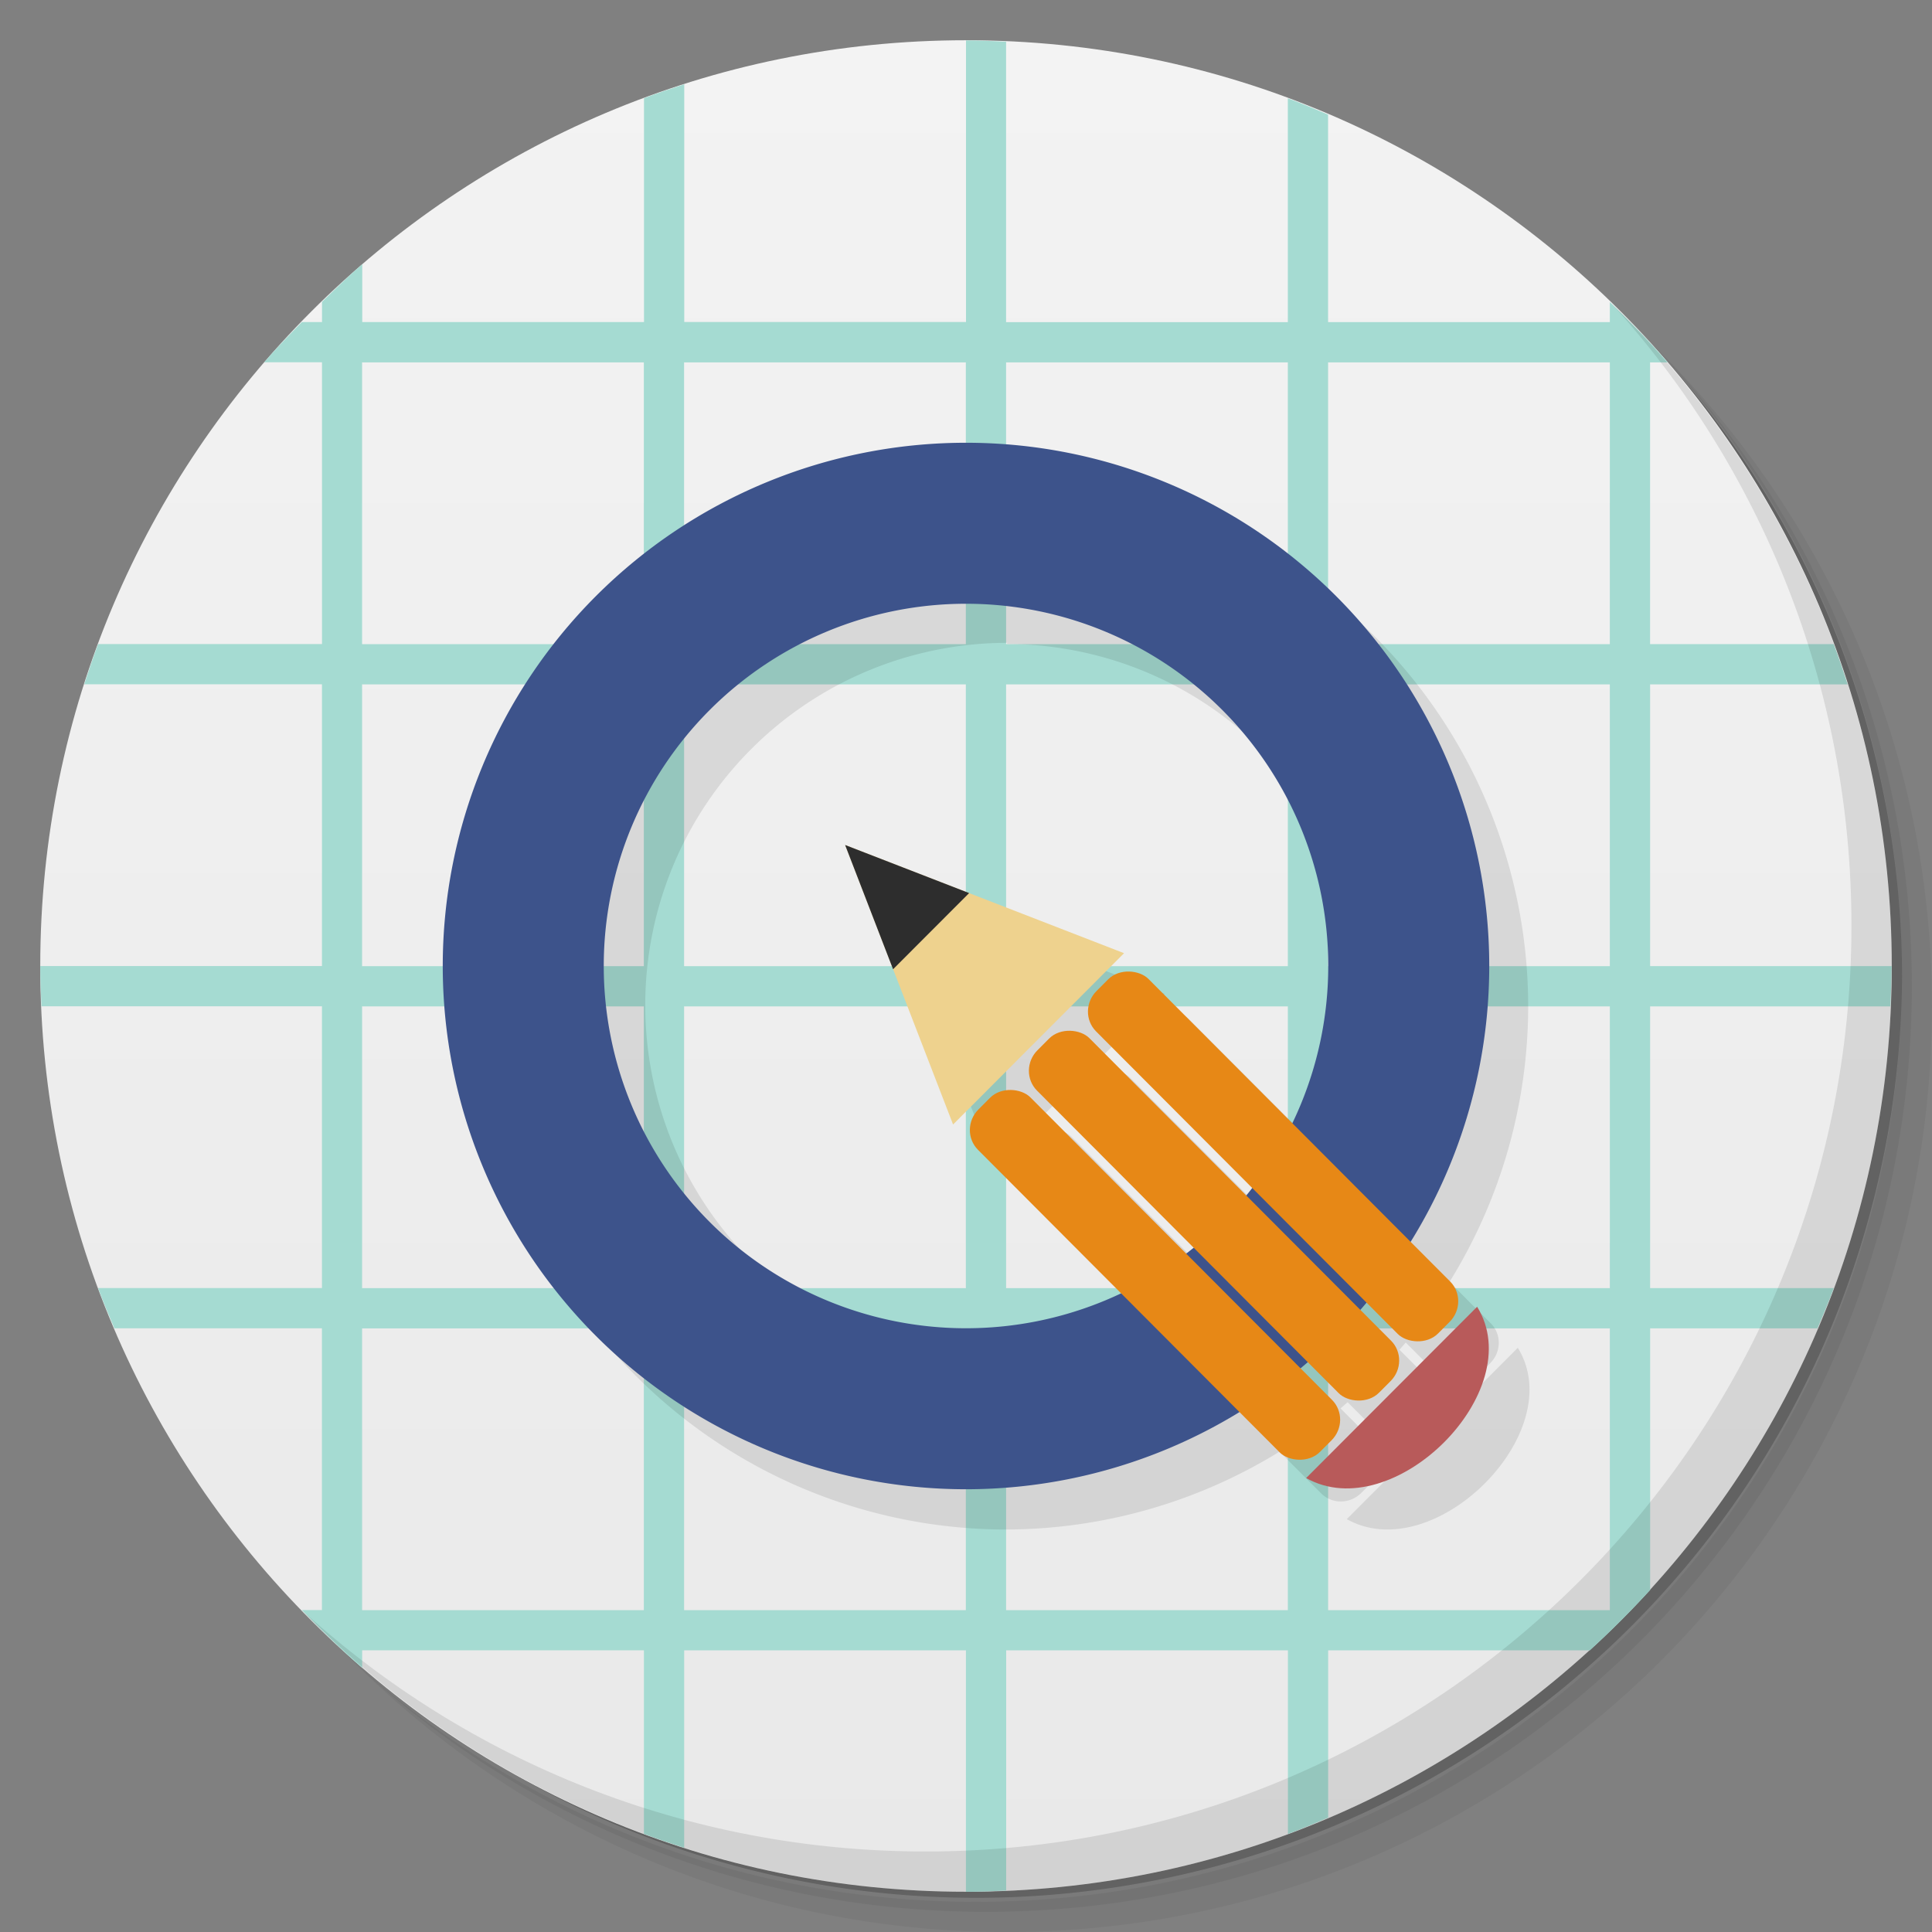 <svg xmlns="http://www.w3.org/2000/svg" viewBox="0 0 48 48"><rect x="0" y="0" width="48" height="48" fill="#808080" stroke="none"/><defs><linearGradient id="linearGradient3764" x1="1" x2="47" gradientUnits="userSpaceOnUse" gradientTransform="matrix(0,-1,1,0,-1.5e-6,48)"><stop stop-color="#e9e9e9" stop-opacity="1"/><stop offset="1" stop-color="#f3f3f3" stop-opacity="1"/></linearGradient></defs><g><path d="m 36.31 5 c 5.859 4.062 9.688 10.831 9.688 18.5 c 0 12.426 -10.07 22.5 -22.5 22.5 c -7.669 0 -14.438 -3.828 -18.5 -9.688 c 1.037 1.822 2.306 3.499 3.781 4.969 c 4.085 3.712 9.514 5.969 15.469 5.969 c 12.703 0 23 -10.298 23 -23 c 0 -5.954 -2.256 -11.384 -5.969 -15.469 c -1.469 -1.475 -3.147 -2.744 -4.969 -3.781 z m 4.969 3.781 c 3.854 4.113 6.219 9.637 6.219 15.719 c 0 12.703 -10.297 23 -23 23 c -6.081 0 -11.606 -2.364 -15.719 -6.219 c 4.16 4.144 9.883 6.719 16.219 6.719 c 12.703 0 23 -10.298 23 -23 c 0 -6.335 -2.575 -12.06 -6.719 -16.219 z" opacity="0.05"/><path d="m 41.28 8.781 c 3.712 4.085 5.969 9.514 5.969 15.469 c 0 12.703 -10.297 23 -23 23 c -5.954 0 -11.384 -2.256 -15.469 -5.969 c 4.113 3.854 9.637 6.219 15.719 6.219 c 12.703 0 23 -10.298 23 -23 c 0 -6.081 -2.364 -11.606 -6.219 -15.719 z" opacity="0.1"/><path d="m 31.25 2.375 c 8.615 3.154 14.75 11.417 14.75 21.13 c 0 12.426 -10.07 22.5 -22.5 22.5 c -9.708 0 -17.971 -6.135 -21.12 -14.75 a 23 23 0 0 0 44.875 -7 a 23 23 0 0 0 -16 -21.875 z" opacity="0.2"/></g><g><path d="m 24 1 c 12.703 0 23 10.297 23 23 c 0 12.703 -10.297 23 -23 23 -12.703 0 -23 -10.297 -23 -23 0 -12.703 10.297 -23 23 -23 z" fill="url(#linearGradient3764)" fill-opacity="1"/></g><path d="m 24 1 0 7 -7 0 0 -5.906 c -0.337 0.108 -0.67 0.221 -1 0.344 l 0 5.563 -7 0 l 0 -1.438 c -0.346 0.298 -0.673 0.62 -1 0.938 l 0 0.5 -0.5 0 c -0.318 0.327 -0.64 0.654 -0.938 1 l 1.438 0 0 7 -5.563 0 c -0.123 0.33 -0.236 0.663 -0.344 1 l 5.906 0 0 7 l -7 0 c 0 0.334 0.017 0.669 0.031 1 l 6.969 0 0 7 -5.563 0 c 0.127 0.342 0.264 0.666 0.406 1 l 5.156 0 0 7 -0.5 0 c 0.481 0.496 0.976 0.986 1.5 1.438 l 0 -0.438 l 7 0 l 0 4.563 c 0.33 0.123 0.663 0.236 1 0.344 l 0 -4.906 l 7 0 0 6 c 0.334 0 0.669 -0.017 1 -0.031 l 0 -5.969 l 7 0 0 4.563 c 0.342 -0.127 0.666 -0.264 1 -0.406 l 0 -4.156 l 6.5 0 c 0.522 -0.476 1.024 -0.978 1.5 -1.5 l 0 -6.5 4.156 0 c 0.142 -0.334 0.279 -0.658 0.406 -1 l -4.563 0 l 0 -7 5.969 0 c 0.014 -0.331 0.031 -0.666 0.031 -1 l -6 0 0 -7 4.906 0 c -0.108 -0.337 -0.221 -0.67 -0.344 -1 l -4.563 0 0 -7 0.438 0 c -0.451 -0.524 -0.941 -1.019 -1.438 -1.5 l 0 0.5 -7 0 0 -5.156 c -0.334 -0.142 -0.658 -0.279 -1 -0.406 l 0 5.563 -7 0 0 -6.969 c -0.331 -0.014 -0.666 -0.031 -1 -0.031 m -15 8 7 0 l 0 7 -7 0 0 -7 z m 8 0 l 7 0 0 7 -7 0 0 -7 z m 8 0 7 0 0 7 -7 0 0 -7 z m 8 0 7 0 0 7 -7 0 0 -7 z m -24 8 7 0 l 0 7 -7 0 0 -7 z m 8 0 l 7 0 0 7 -7 0 0 -7 z m 8 0 7 0 0 7 -7 0 0 -7 z m 8 0 7 0 0 7 -7 0 0 -7 z m -24 8 7 0 l 0 7 -7 0 0 -7 z m 8 0 l 7 0 0 7 -7 0 0 -7 z m 8 0 7 0 0 7 -7 0 0 -7 z m 8 0 7 0 0 7 -7 0 0 -7 z m -24 8 7 0 l 0 7 -7 0 0 -7 z m 8 0 l 7 0 0 7 -7 0 0 -7 z m 8 0 7 0 0 7 -7 0 0 -7 z m 8 0 7 0 0 7 -7 0 0 -7 z" fill="#a0dad0" fill-opacity="0.941"/><path d="M 25 12 A 13 13 0 0 0 12 25 a 13 13 0 0 0 13 13 13 13 0 0 0 6.789 -1.934 l 1.033 1.035 c 0.275 0.275 0.722 0.269 1 -0.012 l 0.289 -0.289 c 0.28 -0.281 0.284 -0.729 0.001 -1 l -0.807 -0.809 a 13 13 0 0 0 0.176 -0.154 l 0.797 0.797 c 0.275 0.275 0.722 0.269 1 -0.012 l 0.289 -0.289 c 0.28 -0.281 0.284 -0.729 0.001 -1 l -0.799 -0.799 a 13 13 0 0 0 0.156 -0.18 l 0.811 0.813 c 0.275 0.275 0.722 0.269 1 -0.012 l 0.289 -0.289 c 0.28 -0.281 0.284 -0.729 0.001 -1 l -1.014 -1.016 a 13 13 0 0 0 1.955 -6.84 13 13 0 0 0 -13 -13 z m 0 4 a 9 9 0 0 1 9 9 9 9 0 0 1 -0.898 3.891 l -3.547 -3.555 c -0.275 -0.275 -0.722 -0.271 -1 0.001 l -0.289 0.291 c -0.28 0.281 -0.284 0.729 -0.001 1 l 3.854 3.861 a 9 9 0 0 1 -0.145 0.191 l -3.877 -3.887 c -0.275 -0.275 -0.722 -0.269 -1 0.012 l -0.289 0.289 c -0.28 0.281 -0.284 0.729 -0.001 1 l 3.873 3.883 a 9 9 0 0 1 -0.186 0.145 l -3.854 -3.861 c -0.275 -0.275 -0.722 -0.271 -1 0.001 l -0.289 0.291 c -0.28 0.281 -0.284 0.729 -0.001 1 l 3.535 3.541 a 9 9 0 0 1 -3.854 0.877 9 9 0 0 1 -9 -9 9 9 0 0 1 9 -9 z m -3 6 2.686 6.947 4.248 -4.256 -6.934 -2.691 z m 15.709 11.486 -4.248 4.256 c 2.163 1.218 5.554 -2.155 4.248 -4.256 z" opacity="0.1" fill="#000" stroke="none" fill-opacity="1"/><path d="M 24 11 A 13 13 0 0 0 11 24 A 13 13 0 0 0 24 37 A 13 13 0 0 0 37 24 A 13 13 0 0 0 24 11 z M 24 15 A 9 9 0 0 1 33 24 A 9 9 0 0 1 24 33 A 9 9 0 0 1 15 24 A 9 9 0 0 1 24 15 z" fill="#3d538b" stroke="none" fill-opacity="1"/><g><path d="m 40.03 7.531 c 3.712 4.084 5.969 9.514 5.969 15.469 0 12.703 -10.297 23 -23 23 c -5.954 0 -11.384 -2.256 -15.469 -5.969 4.178 4.291 10.01 6.969 16.469 6.969 c 12.703 0 23 -10.298 23 -23 0 -6.462 -2.677 -12.291 -6.969 -16.469 z" opacity="0.1"/></g><g transform="matrix(0.708,-0.708,0.708,0.708,10.874,6.055)"><g transform="matrix(0.707,-0.708,0.707,0.708,-19.906,6.835)"><rect width="1.84" height="11.988" x="13.518" y="17.843" rx="0.715" ry="0.699" transform="matrix(0.708,0.706,-0.708,0.706,0,0)" fill="#e78816" stroke="none" fill-opacity="1"/><rect ry="0.699" rx="0.715" y="17.843" x="15.593" height="11.988" width="1.84" transform="matrix(0.708,0.706,-0.708,0.706,0,0)" fill="#e78816" stroke="none" fill-opacity="1"/><rect width="1.84" height="11.988" x="17.669" y="17.843" rx="0.715" ry="0.699" transform="matrix(0.708,0.706,-0.708,0.706,0,0)" fill="#e78816" stroke="none" fill-opacity="1"/><path d="m 4 19.345 -2.678 6.915 -4.251 -4.243 z" fill="#eed28e" stroke="none" fill-opacity="1"/><path d="m 4 19.345 -3.08 1.187 1.89 1.887 1.19 -3.074" fill="#2d2d2d" stroke="none" fill-opacity="1"/><path d="m -7.44 35.01 -4.251 -4.243 c -1.213 2.157 2.157 5.544 4.251 4.243 z" fill="#b85a5a" stroke="none" fill-opacity="1"/></g></g></svg>